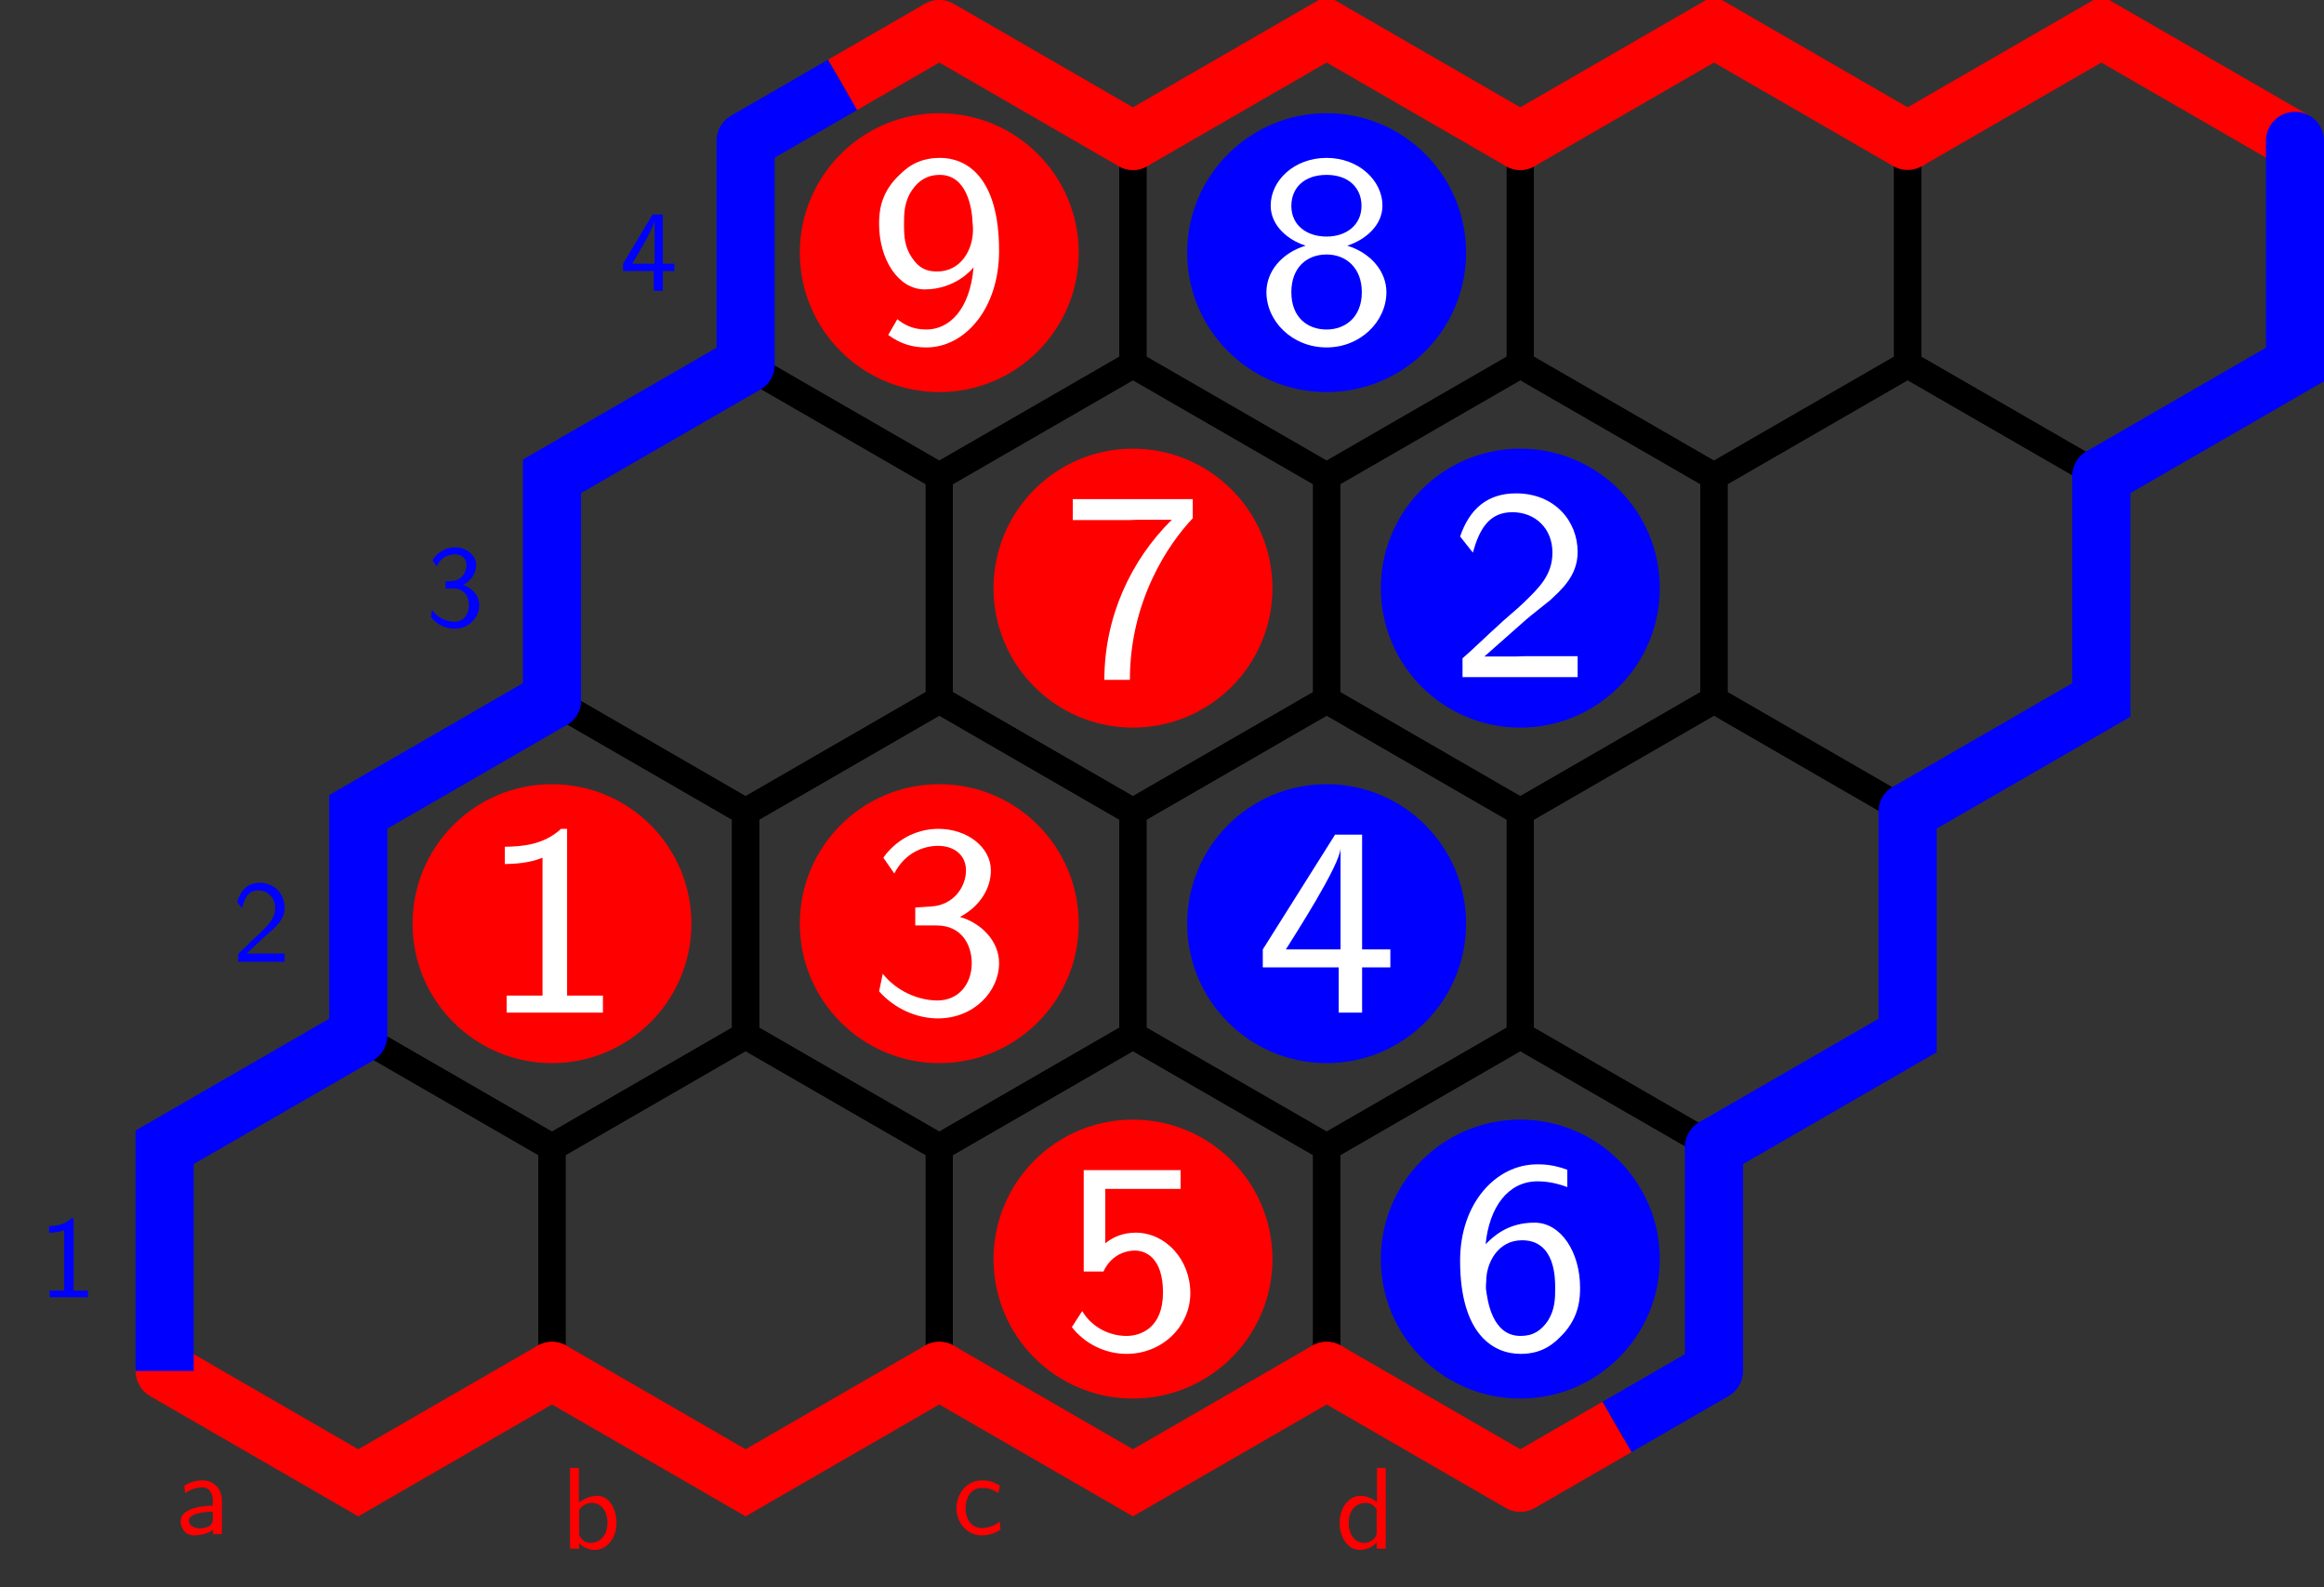 <?xml version="1.0" encoding="UTF-8"?>
<svg xmlns="http://www.w3.org/2000/svg" xmlns:xlink="http://www.w3.org/1999/xlink" width="119.552" height="81.652" viewBox="0 0 119.552 81.652">
<rect x="0" y="0" width="119.552" height="81.652" fill="#333333" stroke="none"/>
<defs>
<g>
<g id="glyph-0-0">
<path d="M 2.391 -1.734 C 2.391 -2.344 1.953 -2.766 1.406 -2.766 C 1.016 -2.766 0.734 -2.656 0.453 -2.5 L 0.5 -2.109 C 0.812 -2.328 1.109 -2.406 1.406 -2.406 C 1.688 -2.406 1.922 -2.172 1.922 -1.719 L 1.922 -1.469 C 1.016 -1.453 0.266 -1.203 0.266 -0.672 C 0.266 -0.422 0.422 0.062 0.953 0.062 C 1.031 0.062 1.594 0.047 1.938 -0.219 L 1.938 0 L 2.391 0 Z M 1.922 -0.797 C 1.922 -0.672 1.922 -0.531 1.719 -0.406 C 1.547 -0.312 1.312 -0.297 1.25 -0.297 C 0.969 -0.297 0.688 -0.438 0.688 -0.688 C 0.688 -1.109 1.656 -1.156 1.922 -1.156 Z M 1.922 -0.797 "/>
</g>
<g id="glyph-0-1">
<path d="M 0.938 -4.156 L 0.484 -4.156 L 0.484 0 L 0.953 0 L 0.953 -0.281 C 1.094 -0.141 1.359 0.062 1.766 0.062 C 2.359 0.062 2.875 -0.531 2.875 -1.328 C 2.875 -2.078 2.469 -2.719 1.906 -2.719 C 1.672 -2.719 1.297 -2.656 0.938 -2.375 Z M 0.953 -2 C 1.047 -2.141 1.266 -2.359 1.594 -2.359 C 1.953 -2.359 2.406 -2.094 2.406 -1.328 C 2.406 -0.562 1.906 -0.297 1.531 -0.297 C 1.297 -0.297 1.109 -0.406 0.953 -0.688 Z M 0.953 -2 "/>
</g>
<g id="glyph-0-2">
<path d="M 2.453 -2.5 C 2.094 -2.703 1.891 -2.766 1.531 -2.766 C 0.703 -2.766 0.219 -2.031 0.219 -1.328 C 0.219 -0.594 0.766 0.062 1.516 0.062 C 1.828 0.062 2.156 -0.016 2.484 -0.234 L 2.453 -0.641 C 2.141 -0.406 1.812 -0.312 1.516 -0.312 C 1.016 -0.312 0.688 -0.75 0.688 -1.328 C 0.688 -1.797 0.906 -2.375 1.531 -2.375 C 1.844 -2.375 2.047 -2.328 2.375 -2.109 Z M 2.453 -2.5 "/>
</g>
<g id="glyph-0-3">
<path d="M 2.594 -4.156 L 2.141 -4.156 L 2.141 -2.391 C 1.828 -2.656 1.5 -2.719 1.281 -2.719 C 0.688 -2.719 0.219 -2.094 0.219 -1.328 C 0.219 -0.547 0.672 0.062 1.25 0.062 C 1.438 0.062 1.797 0.016 2.125 -0.312 L 2.125 0 L 2.594 0 Z M 2.125 -0.828 C 2.125 -0.75 2.125 -0.641 1.938 -0.469 C 1.797 -0.344 1.641 -0.297 1.484 -0.297 C 1.125 -0.297 0.688 -0.578 0.688 -1.328 C 0.688 -2.109 1.203 -2.359 1.547 -2.359 C 1.812 -2.359 2 -2.219 2.125 -2.031 Z M 2.125 -0.828 "/>
</g>
<g id="glyph-0-4">
<path d="M 1.797 -4.062 L 1.672 -4.062 C 1.312 -3.688 0.812 -3.672 0.531 -3.656 L 0.531 -3.312 C 0.734 -3.328 1.016 -3.328 1.312 -3.453 L 1.312 -0.344 L 0.562 -0.344 L 0.562 0 L 2.531 0 L 2.531 -0.344 L 1.797 -0.344 Z M 1.797 -4.062 "/>
</g>
<g id="glyph-0-5">
<path d="M 1.047 -1.125 L 0.297 -0.391 L 0.297 0 L 2.688 0 L 2.688 -0.422 L 1.594 -0.422 C 1.531 -0.422 1.453 -0.422 1.375 -0.422 L 0.734 -0.422 C 0.922 -0.594 1.375 -1.031 1.562 -1.203 C 1.672 -1.312 1.984 -1.562 2.094 -1.672 C 2.359 -1.938 2.688 -2.266 2.688 -2.766 C 2.688 -3.453 2.203 -4.062 1.406 -4.062 C 0.734 -4.062 0.391 -3.594 0.25 -3.078 C 0.328 -2.969 0.359 -2.938 0.359 -2.922 C 0.375 -2.906 0.438 -2.828 0.5 -2.75 C 0.609 -3.203 0.781 -3.672 1.328 -3.672 C 1.891 -3.672 2.203 -3.219 2.203 -2.766 C 2.203 -2.25 1.859 -1.906 1.5 -1.547 Z M 1.047 -1.125 "/>
</g>
<g id="glyph-0-6">
<path d="M 0.547 -3.078 C 0.719 -3.5 1.109 -3.703 1.484 -3.703 C 1.797 -3.703 2.078 -3.531 2.078 -3.141 C 2.078 -2.781 1.844 -2.422 1.469 -2.344 C 1.438 -2.344 1.422 -2.344 1 -2.297 L 1 -1.938 L 1.422 -1.938 C 2.078 -1.938 2.203 -1.375 2.203 -1.078 C 2.203 -0.609 1.922 -0.234 1.469 -0.234 C 1.047 -0.234 0.578 -0.438 0.312 -0.844 L 0.25 -0.484 C 0.688 0.078 1.234 0.125 1.484 0.125 C 2.203 0.125 2.734 -0.453 2.734 -1.078 C 2.734 -1.625 2.312 -2 1.906 -2.125 C 2.359 -2.359 2.578 -2.766 2.578 -3.141 C 2.578 -3.656 2.078 -4.062 1.484 -4.062 C 1.016 -4.062 0.594 -3.812 0.328 -3.406 Z M 0.547 -3.078 "/>
</g>
<g id="glyph-0-7">
<path d="M 2.219 -1.016 L 2.812 -1.016 L 2.812 -1.391 L 2.219 -1.391 L 2.219 -3.922 L 1.688 -3.922 L 0.172 -1.391 L 0.172 -1.016 L 1.75 -1.016 L 1.75 0 L 2.219 0 Z M 0.641 -1.391 C 0.953 -1.906 1.797 -3.328 1.797 -3.656 L 1.797 -1.391 Z M 0.641 -1.391 "/>
</g>
<g id="glyph-1-0">
<path d="M 4.484 -9.453 L 4.172 -9.453 C 3.266 -8.609 2.125 -8.547 1.281 -8.531 L 1.281 -7.641 C 1.828 -7.656 2.531 -7.688 3.219 -7.969 L 3.219 -0.875 L 1.375 -0.875 L 1.375 0 L 6.328 0 L 6.328 -0.875 L 4.484 -0.875 Z M 4.484 -9.453 "/>
</g>
<g id="glyph-1-1">
<path d="M 3.953 -1.078 C 3.781 -1.078 3.609 -1.062 3.453 -1.062 L 1.859 -1.062 L 4.016 -2.969 C 4.266 -3.188 4.953 -3.719 5.219 -3.938 C 5.828 -4.5 6.656 -5.219 6.656 -6.438 C 6.656 -8.016 5.484 -9.453 3.484 -9.453 C 2.016 -9.453 1.094 -8.656 0.609 -7.234 L 1.266 -6.406 C 1.594 -7.578 2.078 -8.484 3.297 -8.484 C 4.469 -8.484 5.359 -7.656 5.359 -6.406 C 5.359 -5.25 4.672 -4.594 3.844 -3.797 C 3.562 -3.516 2.797 -2.891 2.516 -2.609 C 2.109 -2.25 1.141 -1.312 0.734 -0.969 L 0.734 0 L 6.656 0 L 6.656 -1.078 Z M 3.953 -1.078 "/>
</g>
<g id="glyph-1-2">
<path d="M 1.391 -7.156 C 1.969 -8.281 2.969 -8.578 3.641 -8.578 C 4.469 -8.578 5.078 -8.109 5.078 -7.312 C 5.078 -6.578 4.578 -5.672 3.516 -5.484 C 3.453 -5.469 3.391 -5.469 2.469 -5.406 L 2.469 -4.484 L 3.562 -4.484 C 4.891 -4.484 5.375 -3.438 5.375 -2.547 C 5.375 -1.469 4.703 -0.625 3.609 -0.625 C 2.625 -0.625 1.5 -1.109 0.797 -2 L 0.609 -1.094 C 1.422 -0.188 2.547 0.297 3.641 0.297 C 5.469 0.297 6.781 -1.078 6.781 -2.547 C 6.781 -3.688 5.859 -4.609 4.766 -4.922 C 5.812 -5.469 6.359 -6.406 6.359 -7.312 C 6.359 -8.5 5.156 -9.453 3.656 -9.453 C 2.422 -9.453 1.406 -8.797 0.828 -7.969 Z M 1.391 -7.156 "/>
</g>
<g id="glyph-1-3">
<path d="M 5.531 -2.328 L 6.984 -2.328 L 6.984 -3.25 L 5.531 -3.25 L 5.531 -9.156 L 4.141 -9.156 L 0.422 -3.25 L 0.422 -2.328 L 4.328 -2.328 L 4.328 0 L 5.531 0 Z M 1.609 -3.25 C 2.016 -3.906 4.422 -7.625 4.422 -8.469 L 4.422 -3.25 Z M 1.609 -3.25 "/>
</g>
<g id="glyph-1-4">
<path d="M 2.281 -8.188 L 6.156 -8.188 L 6.156 -9.156 L 1.172 -9.156 L 1.172 -3.938 L 2.188 -3.938 C 2.531 -4.688 3.188 -5.016 3.812 -5.016 C 4.375 -5.016 5.25 -4.625 5.25 -2.859 C 5.25 -1.031 4.094 -0.625 3.375 -0.625 C 2.453 -0.625 1.562 -1.109 1.094 -1.906 L 0.562 -1.078 C 1.234 -0.219 2.281 0.297 3.375 0.297 C 5.219 0.297 6.656 -1.125 6.656 -2.828 C 6.656 -4.562 5.375 -5.938 3.844 -5.938 C 3.234 -5.938 2.703 -5.734 2.281 -5.391 Z M 2.281 -8.188 "/>
</g>
<g id="glyph-1-5">
<path d="M 6.125 -9.172 C 5.375 -9.453 4.844 -9.453 4.578 -9.453 C 2.453 -9.453 0.609 -7.453 0.609 -4.5 C 0.609 -0.719 2.312 0.297 3.719 0.297 C 4.859 0.297 5.438 -0.234 5.875 -0.688 C 6.766 -1.625 6.781 -2.625 6.781 -3.109 C 6.781 -4.938 5.797 -6.453 4.438 -6.453 C 3.062 -6.453 2.328 -5.75 1.922 -5.344 C 2.109 -7.25 3.078 -8.578 4.594 -8.578 C 4.875 -8.578 5.422 -8.547 6.125 -8.281 Z M 1.938 -3.062 C 1.938 -3.156 1.938 -3.359 1.953 -3.438 C 1.953 -4.375 2.547 -5.547 3.797 -5.547 C 5.5 -5.547 5.5 -3.594 5.5 -3.109 C 5.5 -2.578 5.5 -2 5.125 -1.406 C 4.781 -0.906 4.375 -0.625 3.719 -0.625 C 2.25 -0.625 2.016 -2.453 1.938 -3.062 Z M 1.938 -3.062 "/>
</g>
<g id="glyph-1-6">
<path d="M 3.453 -8.078 C 3.609 -8.078 3.781 -8.094 3.953 -8.094 L 5.703 -8.094 C 3.594 -6.016 2.234 -3.094 2.234 0.141 L 3.547 0.141 C 3.547 -3.938 5.531 -6.859 6.781 -8.172 L 6.781 -9.156 L 0.609 -9.156 L 0.609 -8.078 Z M 3.453 -8.078 "/>
</g>
<g id="glyph-1-7">
<path d="M 4.766 -4.938 C 5.688 -5.234 6.578 -5.969 6.578 -7 C 6.578 -8.281 5.359 -9.453 3.703 -9.453 C 2.031 -9.453 0.828 -8.281 0.828 -7 C 0.828 -5.953 1.734 -5.219 2.625 -4.938 C 1.391 -4.562 0.609 -3.609 0.609 -2.547 C 0.609 -1.047 1.938 0.297 3.703 0.297 C 5.453 0.297 6.781 -1.047 6.781 -2.547 C 6.781 -3.609 5.984 -4.562 4.766 -4.938 Z M 3.703 -5.406 C 2.703 -5.406 1.891 -5.969 1.891 -6.984 C 1.891 -7.891 2.531 -8.578 3.703 -8.578 C 4.859 -8.578 5.5 -7.891 5.5 -6.984 C 5.5 -6 4.719 -5.406 3.703 -5.406 Z M 3.703 -0.625 C 2.734 -0.625 1.891 -1.234 1.891 -2.547 C 1.891 -3.812 2.688 -4.484 3.703 -4.484 C 4.703 -4.484 5.516 -3.797 5.516 -2.547 C 5.516 -1.234 4.641 -0.625 3.703 -0.625 Z M 3.703 -0.625 "/>
</g>
<g id="glyph-1-8">
<path d="M 1.078 -0.344 C 1.766 0.156 2.391 0.297 3.047 0.297 C 5 0.297 6.781 -1.672 6.781 -4.672 C 6.781 -8.484 5.094 -9.453 3.75 -9.453 C 2.516 -9.453 1.938 -8.859 1.531 -8.453 C 0.641 -7.547 0.609 -6.578 0.609 -6.047 C 0.609 -4.234 1.594 -2.688 2.953 -2.688 C 4.531 -2.688 5.406 -3.734 5.469 -3.828 C 5.281 -1.609 4.188 -0.625 3.047 -0.625 C 2.312 -0.625 1.875 -0.891 1.547 -1.156 Z M 5.422 -6.062 C 5.438 -5.969 5.438 -5.828 5.438 -5.75 C 5.438 -4.719 4.812 -3.609 3.594 -3.609 C 3.062 -3.609 2.656 -3.766 2.281 -4.344 C 1.922 -4.891 1.891 -5.406 1.891 -6.047 C 1.891 -6.578 1.891 -7.219 2.328 -7.828 C 2.625 -8.25 3.047 -8.578 3.734 -8.578 C 5.094 -8.578 5.391 -6.953 5.422 -6.062 Z M 5.422 -6.062 "/>
</g>
</g>
<clipPath id="clip-0">
<path clip-rule="nonzero" d="M 0 33 L 49 33 L 49 81.652 L 0 81.652 Z M 0 33 "/>
</clipPath>
<clipPath id="clip-1">
<path clip-rule="nonzero" d="M 8 33 L 69 33 L 69 81.652 L 8 81.652 Z M 8 33 "/>
</clipPath>
<clipPath id="clip-2">
<path clip-rule="nonzero" d="M 28 33 L 88 33 L 88 81.652 L 28 81.652 Z M 28 33 "/>
</clipPath>
<clipPath id="clip-3">
<path clip-rule="nonzero" d="M 48 33 L 108 33 L 108 81.652 L 48 81.652 Z M 48 33 "/>
</clipPath>
<clipPath id="clip-4">
<path clip-rule="nonzero" d="M 68 0 L 119.551 0 L 119.551 62 L 68 62 Z M 68 0 "/>
</clipPath>
<clipPath id="clip-5">
<path clip-rule="nonzero" d="M 78 0 L 119.551 0 L 119.551 45 L 78 45 Z M 78 0 "/>
</clipPath>
<clipPath id="clip-6">
<path clip-rule="nonzero" d="M 0 28 L 91 28 L 91 81.652 L 0 81.652 Z M 0 28 "/>
</clipPath>
<clipPath id="clip-7">
<path clip-rule="nonzero" d="M 16 0 L 119.551 0 L 119.551 50 L 16 50 Z M 16 0 "/>
</clipPath>
<clipPath id="clip-8">
<path clip-rule="nonzero" d="M 6 28 L 111 28 L 111 81.652 L 6 81.652 Z M 6 28 "/>
</clipPath>
<clipPath id="clip-9">
<path clip-rule="nonzero" d="M 35 0 L 119.551 0 L 119.551 50 L 35 50 Z M 35 0 "/>
</clipPath>
<clipPath id="clip-10">
<path clip-rule="nonzero" d="M 55 0 L 119.551 0 L 119.551 50 L 55 50 Z M 55 0 "/>
</clipPath>
<clipPath id="clip-11">
<path clip-rule="nonzero" d="M 0 28 L 71 28 L 71 81.652 L 0 81.652 Z M 0 28 "/>
</clipPath>
<clipPath id="clip-12">
<path clip-rule="nonzero" d="M 25 28 L 119.551 28 L 119.551 81.652 L 25 81.652 Z M 25 28 "/>
</clipPath>
<clipPath id="clip-13">
<path clip-rule="nonzero" d="M 35 31 L 119.551 31 L 119.551 81.652 L 35 81.652 Z M 35 31 "/>
</clipPath>
<clipPath id="clip-14">
<path clip-rule="nonzero" d="M 0 0 L 71 0 L 71 81.652 L 0 81.652 Z M 0 0 "/>
</clipPath>
<clipPath id="clip-15">
<path clip-rule="nonzero" d="M 45 0 L 119.551 0 L 119.551 81.652 L 45 81.652 Z M 45 0 "/>
</clipPath>
<clipPath id="clip-16">
<path clip-rule="nonzero" d="M 55 0 L 119.551 0 L 119.551 81.652 L 55 81.652 Z M 55 0 "/>
</clipPath>
<clipPath id="clip-17">
<path clip-rule="nonzero" d="M 40 28 L 119.551 28 L 119.551 81.652 L 40 81.652 Z M 40 28 "/>
</clipPath>
<clipPath id="clip-18">
<path clip-rule="nonzero" d="M 0 10 L 61 10 L 61 81.652 L 0 81.652 Z M 0 10 "/>
</clipPath>
<clipPath id="clip-19">
<path clip-rule="nonzero" d="M 65 0 L 119.551 0 L 119.551 67 L 65 67 Z M 65 0 "/>
</clipPath>
</defs>
<g clip-path="url(#clip-0)">
<path fill="none" stroke-width="1.395" stroke-linecap="butt" stroke-linejoin="miter" stroke="rgb(0%, 0%, 0%)" stroke-opacity="1" stroke-miterlimit="10" d="M 19.926 23.009 L 19.926 11.505 L 29.887 5.751 L 39.852 11.505 L 39.852 23.009 L 29.887 28.759 Z M 19.926 23.009 " transform="matrix(1, 0, 0, -1, -11.457, 82.021)"/>
</g>
<path fill="none" stroke-width="1.395" stroke-linecap="butt" stroke-linejoin="miter" stroke="rgb(0%, 0%, 0%)" stroke-opacity="1" stroke-miterlimit="10" d="M 29.887 40.263 L 29.887 28.759 L 39.852 23.009 L 49.812 28.759 L 49.812 40.263 L 39.852 46.017 Z M 29.887 40.263 " transform="matrix(1, 0, 0, -1, -11.457, 82.021)"/>
<path fill="none" stroke-width="1.395" stroke-linecap="butt" stroke-linejoin="miter" stroke="rgb(0%, 0%, 0%)" stroke-opacity="1" stroke-miterlimit="10" d="M 39.852 57.521 L 39.852 46.017 L 49.812 40.263 L 59.777 46.017 L 59.777 57.521 L 49.812 63.271 Z M 39.852 57.521 " transform="matrix(1, 0, 0, -1, -11.457, 82.021)"/>
<path fill="none" stroke-width="1.395" stroke-linecap="butt" stroke-linejoin="miter" stroke="rgb(0%, 0%, 0%)" stroke-opacity="1" stroke-miterlimit="10" d="M 49.812 74.775 L 49.812 63.271 L 59.777 57.521 L 69.738 63.271 L 69.738 74.775 L 59.777 80.529 Z M 49.812 74.775 " transform="matrix(1, 0, 0, -1, -11.457, 82.021)"/>
<g clip-path="url(#clip-1)">
<path fill="none" stroke-width="1.395" stroke-linecap="butt" stroke-linejoin="miter" stroke="rgb(0%, 0%, 0%)" stroke-opacity="1" stroke-miterlimit="10" d="M 39.852 23.009 L 39.852 11.505 L 49.812 5.751 L 59.777 11.505 L 59.777 23.009 L 49.812 28.759 Z M 39.852 23.009 " transform="matrix(1, 0, 0, -1, -11.457, 82.021)"/>
</g>
<path fill="none" stroke-width="1.395" stroke-linecap="butt" stroke-linejoin="miter" stroke="rgb(0%, 0%, 0%)" stroke-opacity="1" stroke-miterlimit="10" d="M 49.812 40.263 L 49.812 28.759 L 59.777 23.009 L 69.738 28.759 L 69.738 40.263 L 59.777 46.017 Z M 49.812 40.263 " transform="matrix(1, 0, 0, -1, -11.457, 82.021)"/>
<path fill="none" stroke-width="1.395" stroke-linecap="butt" stroke-linejoin="miter" stroke="rgb(0%, 0%, 0%)" stroke-opacity="1" stroke-miterlimit="10" d="M 59.777 57.521 L 59.777 46.017 L 69.738 40.263 L 79.703 46.017 L 79.703 57.521 L 69.738 63.271 Z M 59.777 57.521 " transform="matrix(1, 0, 0, -1, -11.457, 82.021)"/>
<path fill="none" stroke-width="1.395" stroke-linecap="butt" stroke-linejoin="miter" stroke="rgb(0%, 0%, 0%)" stroke-opacity="1" stroke-miterlimit="10" d="M 69.738 74.775 L 69.738 63.271 L 79.703 57.521 L 89.664 63.271 L 89.664 74.775 L 79.703 80.529 Z M 69.738 74.775 " transform="matrix(1, 0, 0, -1, -11.457, 82.021)"/>
<g clip-path="url(#clip-2)">
<path fill="none" stroke-width="1.395" stroke-linecap="butt" stroke-linejoin="miter" stroke="rgb(0%, 0%, 0%)" stroke-opacity="1" stroke-miterlimit="10" d="M 59.777 23.009 L 59.777 11.505 L 69.738 5.751 L 79.703 11.505 L 79.703 23.009 L 69.738 28.759 Z M 59.777 23.009 " transform="matrix(1, 0, 0, -1, -11.457, 82.021)"/>
</g>
<path fill="none" stroke-width="1.395" stroke-linecap="butt" stroke-linejoin="miter" stroke="rgb(0%, 0%, 0%)" stroke-opacity="1" stroke-miterlimit="10" d="M 69.738 40.263 L 69.738 28.759 L 79.703 23.009 L 89.664 28.759 L 89.664 40.263 L 79.703 46.017 Z M 69.738 40.263 " transform="matrix(1, 0, 0, -1, -11.457, 82.021)"/>
<path fill="none" stroke-width="1.395" stroke-linecap="butt" stroke-linejoin="miter" stroke="rgb(0%, 0%, 0%)" stroke-opacity="1" stroke-miterlimit="10" d="M 79.703 57.521 L 79.703 46.017 L 89.664 40.263 L 99.629 46.017 L 99.629 57.521 L 89.664 63.271 Z M 79.703 57.521 " transform="matrix(1, 0, 0, -1, -11.457, 82.021)"/>
<path fill="none" stroke-width="1.395" stroke-linecap="butt" stroke-linejoin="miter" stroke="rgb(0%, 0%, 0%)" stroke-opacity="1" stroke-miterlimit="10" d="M 89.664 74.775 L 89.664 63.271 L 99.629 57.521 L 109.59 63.271 L 109.59 74.775 L 99.629 80.529 Z M 89.664 74.775 " transform="matrix(1, 0, 0, -1, -11.457, 82.021)"/>
<g clip-path="url(#clip-3)">
<path fill="none" stroke-width="1.395" stroke-linecap="butt" stroke-linejoin="miter" stroke="rgb(0%, 0%, 0%)" stroke-opacity="1" stroke-miterlimit="10" d="M 79.703 23.009 L 79.703 11.505 L 89.664 5.751 L 99.629 11.505 L 99.629 23.009 L 89.664 28.759 Z M 79.703 23.009 " transform="matrix(1, 0, 0, -1, -11.457, 82.021)"/>
</g>
<path fill="none" stroke-width="1.395" stroke-linecap="butt" stroke-linejoin="miter" stroke="rgb(0%, 0%, 0%)" stroke-opacity="1" stroke-miterlimit="10" d="M 89.664 40.263 L 89.664 28.759 L 99.629 23.009 L 109.59 28.759 L 109.59 40.263 L 99.629 46.017 Z M 89.664 40.263 " transform="matrix(1, 0, 0, -1, -11.457, 82.021)"/>
<g clip-path="url(#clip-4)">
<path fill="none" stroke-width="1.395" stroke-linecap="butt" stroke-linejoin="miter" stroke="rgb(0%, 0%, 0%)" stroke-opacity="1" stroke-miterlimit="10" d="M 99.629 57.521 L 99.629 46.017 L 109.59 40.263 L 119.555 46.017 L 119.555 57.521 L 109.59 63.271 Z M 99.629 57.521 " transform="matrix(1, 0, 0, -1, -11.457, 82.021)"/>
</g>
<g clip-path="url(#clip-5)">
<path fill="none" stroke-width="1.395" stroke-linecap="butt" stroke-linejoin="miter" stroke="rgb(0%, 0%, 0%)" stroke-opacity="1" stroke-miterlimit="10" d="M 109.59 74.775 L 109.59 63.271 L 119.555 57.521 L 129.516 63.271 L 129.516 74.775 L 119.555 80.529 Z M 109.59 74.775 " transform="matrix(1, 0, 0, -1, -11.457, 82.021)"/>
</g>
<g clip-path="url(#clip-6)">
<path fill="none" stroke-width="2.989" stroke-linecap="round" stroke-linejoin="miter" stroke="rgb(100%, 0%, 0%)" stroke-opacity="1" stroke-miterlimit="10" d="M 39.852 11.505 L 49.812 5.751 L 59.777 11.505 " transform="matrix(1, 0, 0, -1, -11.457, 82.021)"/>
</g>
<g clip-path="url(#clip-7)">
<path fill="none" stroke-width="2.989" stroke-linecap="round" stroke-linejoin="miter" stroke="rgb(100%, 0%, 0%)" stroke-opacity="1" stroke-miterlimit="10" d="M 69.738 74.775 L 79.703 80.529 L 89.664 74.775 " transform="matrix(1, 0, 0, -1, -11.457, 82.021)"/>
</g>
<g clip-path="url(#clip-8)">
<path fill="none" stroke-width="2.989" stroke-linecap="round" stroke-linejoin="miter" stroke="rgb(100%, 0%, 0%)" stroke-opacity="1" stroke-miterlimit="10" d="M 59.777 11.505 L 69.738 5.751 L 79.703 11.505 " transform="matrix(1, 0, 0, -1, -11.457, 82.021)"/>
</g>
<g clip-path="url(#clip-9)">
<path fill="none" stroke-width="2.989" stroke-linecap="round" stroke-linejoin="miter" stroke="rgb(100%, 0%, 0%)" stroke-opacity="1" stroke-miterlimit="10" d="M 89.664 74.775 L 99.629 80.529 L 109.59 74.775 " transform="matrix(1, 0, 0, -1, -11.457, 82.021)"/>
</g>
<path fill="none" stroke-width="2.989" stroke-linecap="butt" stroke-linejoin="miter" stroke="rgb(100%, 0%, 0%)" stroke-opacity="1" stroke-miterlimit="10" d="M 54.797 77.654 L 59.777 80.529 " transform="matrix(1, 0, 0, -1, -11.457, 82.021)"/>
<path fill="none" stroke-width="2.989" stroke-linecap="round" stroke-linejoin="miter" stroke="rgb(100%, 0%, 0%)" stroke-opacity="1" stroke-miterlimit="10" d="M 59.777 80.529 L 69.738 74.775 " transform="matrix(1, 0, 0, -1, -11.457, 82.021)"/>
<g clip-path="url(#clip-10)">
<path fill="none" stroke-width="2.989" stroke-linecap="butt" stroke-linejoin="miter" stroke="rgb(100%, 0%, 0%)" stroke-opacity="1" stroke-miterlimit="10" d="M 109.59 74.775 L 119.555 80.529 L 129.516 74.775 " transform="matrix(1, 0, 0, -1, -11.457, 82.021)"/>
</g>
<g clip-path="url(#clip-11)">
<path fill="none" stroke-width="2.989" stroke-linecap="round" stroke-linejoin="miter" stroke="rgb(100%, 0%, 0%)" stroke-opacity="1" stroke-miterlimit="10" d="M 19.926 11.505 L 29.887 5.751 L 39.852 11.505 " transform="matrix(1, 0, 0, -1, -11.457, 82.021)"/>
</g>
<g clip-path="url(#clip-12)">
<path fill="none" stroke-width="2.989" stroke-linecap="round" stroke-linejoin="miter" stroke="rgb(100%, 0%, 0%)" stroke-opacity="1" stroke-miterlimit="10" d="M 79.703 11.505 L 89.664 5.751 " transform="matrix(1, 0, 0, -1, -11.457, 82.021)"/>
</g>
<g clip-path="url(#clip-13)">
<path fill="none" stroke-width="2.989" stroke-linecap="butt" stroke-linejoin="miter" stroke="rgb(100%, 0%, 0%)" stroke-opacity="1" stroke-miterlimit="10" d="M 94.644 8.626 L 89.664 5.751 " transform="matrix(1, 0, 0, -1, -11.457, 82.021)"/>
</g>
<g clip-path="url(#clip-14)">
<path fill="none" stroke-width="2.989" stroke-linecap="round" stroke-linejoin="miter" stroke="rgb(0%, 0%, 100%)" stroke-opacity="1" stroke-miterlimit="10" d="M 29.887 28.759 L 29.887 40.263 L 39.852 46.017 " transform="matrix(1, 0, 0, -1, -11.457, 82.021)"/>
</g>
<g clip-path="url(#clip-15)">
<path fill="none" stroke-width="2.989" stroke-linecap="round" stroke-linejoin="miter" stroke="rgb(0%, 0%, 100%)" stroke-opacity="1" stroke-miterlimit="10" d="M 99.629 23.009 L 109.59 28.759 L 109.59 40.263 " transform="matrix(1, 0, 0, -1, -11.457, 82.021)"/>
</g>
<path fill="none" stroke-width="2.989" stroke-linecap="round" stroke-linejoin="miter" stroke="rgb(0%, 0%, 100%)" stroke-opacity="1" stroke-miterlimit="10" d="M 39.852 46.017 L 39.852 57.521 L 49.812 63.271 " transform="matrix(1, 0, 0, -1, -11.457, 82.021)"/>
<g clip-path="url(#clip-16)">
<path fill="none" stroke-width="2.989" stroke-linecap="round" stroke-linejoin="miter" stroke="rgb(0%, 0%, 100%)" stroke-opacity="1" stroke-miterlimit="10" d="M 109.59 40.263 L 119.555 46.017 L 119.555 57.521 " transform="matrix(1, 0, 0, -1, -11.457, 82.021)"/>
</g>
<g clip-path="url(#clip-17)">
<path fill="none" stroke-width="2.989" stroke-linecap="butt" stroke-linejoin="miter" stroke="rgb(0%, 0%, 100%)" stroke-opacity="1" stroke-miterlimit="10" d="M 94.644 8.626 L 99.629 11.505 " transform="matrix(1, 0, 0, -1, -11.457, 82.021)"/>
</g>
<g clip-path="url(#clip-18)">
<path fill="none" stroke-width="2.989" stroke-linecap="butt" stroke-linejoin="miter" stroke="rgb(0%, 0%, 100%)" stroke-opacity="1" stroke-miterlimit="10" d="M 19.926 11.505 L 19.926 23.009 L 29.887 28.759 " transform="matrix(1, 0, 0, -1, -11.457, 82.021)"/>
</g>
<g clip-path="url(#clip-19)">
<path fill="none" stroke-width="2.989" stroke-linecap="round" stroke-linejoin="miter" stroke="rgb(0%, 0%, 100%)" stroke-opacity="1" stroke-miterlimit="10" d="M 119.555 57.521 L 129.516 63.271 L 129.516 74.775 " transform="matrix(1, 0, 0, -1, -11.457, 82.021)"/>
</g>
<path fill="none" stroke-width="2.989" stroke-linecap="round" stroke-linejoin="miter" stroke="rgb(0%, 0%, 100%)" stroke-opacity="1" stroke-miterlimit="10" d="M 99.629 11.505 L 99.629 23.009 " transform="matrix(1, 0, 0, -1, -11.457, 82.021)"/>
<path fill="none" stroke-width="2.989" stroke-linecap="round" stroke-linejoin="miter" stroke="rgb(0%, 0%, 100%)" stroke-opacity="1" stroke-miterlimit="10" d="M 49.812 63.271 L 49.812 74.775 " transform="matrix(1, 0, 0, -1, -11.457, 82.021)"/>
<path fill="none" stroke-width="2.989" stroke-linecap="butt" stroke-linejoin="miter" stroke="rgb(0%, 0%, 100%)" stroke-opacity="1" stroke-miterlimit="10" d="M 54.797 77.654 L 49.812 74.775 " transform="matrix(1, 0, 0, -1, -11.457, 82.021)"/>
<g fill="rgb(100%, 0%, 0%)" fill-opacity="1">
<use xlink:href="#glyph-0-0" x="9.025" y="78.912"/>
</g>
<g fill="rgb(100%, 0%, 0%)" fill-opacity="1">
<use xlink:href="#glyph-0-1" x="28.842" y="79.66"/>
</g>
<g fill="rgb(100%, 0%, 0%)" fill-opacity="1">
<use xlink:href="#glyph-0-2" x="48.983" y="78.912"/>
</g>
<g fill="rgb(100%, 0%, 0%)" fill-opacity="1">
<use xlink:href="#glyph-0-3" x="68.693" y="79.66"/>
</g>
<g fill="rgb(0%, 0%, 100%)" fill-opacity="1">
<use xlink:href="#glyph-0-4" x="1.992" y="66.725"/>
</g>
<g fill="rgb(0%, 0%, 100%)" fill-opacity="1">
<use xlink:href="#glyph-0-5" x="11.955" y="49.469"/>
</g>
<g fill="rgb(0%, 0%, 100%)" fill-opacity="1">
<use xlink:href="#glyph-0-6" x="21.918" y="32.213"/>
</g>
<g fill="rgb(0%, 0%, 100%)" fill-opacity="1">
<use xlink:href="#glyph-0-7" x="31.88" y="14.957"/>
</g>
<path fill-rule="nonzero" fill="rgb(100%, 0%, 0%)" fill-opacity="1" stroke-width="0.399" stroke-linecap="butt" stroke-linejoin="miter" stroke="rgb(100%, 0%, 0%)" stroke-opacity="1" stroke-miterlimit="10" d="M 46.824 34.513 C 46.824 38.365 43.703 41.486 39.852 41.486 C 36 41.486 32.879 38.365 32.879 34.513 C 32.879 30.662 36 27.537 39.852 27.537 C 43.703 27.537 46.824 30.662 46.824 34.513 Z M 46.824 34.513 " transform="matrix(1, 0, 0, -1, -11.457, 82.021)"/>
<g fill="rgb(100%, 100%, 100%)" fill-opacity="1">
<use xlink:href="#glyph-1-0" x="24.689" y="52.086"/>
</g>
<path fill-rule="nonzero" fill="rgb(0%, 0%, 100%)" fill-opacity="1" stroke-width="0.399" stroke-linecap="butt" stroke-linejoin="miter" stroke="rgb(0%, 0%, 100%)" stroke-opacity="1" stroke-miterlimit="10" d="M 96.641 51.767 C 96.641 55.619 93.516 58.744 89.664 58.744 C 85.812 58.744 82.691 55.619 82.691 51.767 C 82.691 47.916 85.812 44.794 89.664 44.794 C 93.516 44.794 96.641 47.916 96.641 51.767 Z M 96.641 51.767 " transform="matrix(1, 0, 0, -1, -11.457, 82.021)"/>
<g fill="rgb(100%, 100%, 100%)" fill-opacity="1">
<use xlink:href="#glyph-1-1" x="74.502" y="34.83"/>
</g>
<path fill-rule="nonzero" fill="rgb(100%, 0%, 0%)" fill-opacity="1" stroke-width="0.399" stroke-linecap="butt" stroke-linejoin="miter" stroke="rgb(100%, 0%, 0%)" stroke-opacity="1" stroke-miterlimit="10" d="M 66.75 34.513 C 66.75 38.365 63.629 41.486 59.777 41.486 C 55.926 41.486 52.801 38.365 52.801 34.513 C 52.801 30.662 55.926 27.537 59.777 27.537 C 63.629 27.537 66.75 30.662 66.75 34.513 Z M 66.75 34.513 " transform="matrix(1, 0, 0, -1, -11.457, 82.021)"/>
<g fill="rgb(100%, 100%, 100%)" fill-opacity="1">
<use xlink:href="#glyph-1-2" x="44.614" y="52.086"/>
</g>
<path fill-rule="nonzero" fill="rgb(0%, 0%, 100%)" fill-opacity="1" stroke-width="0.399" stroke-linecap="butt" stroke-linejoin="miter" stroke="rgb(0%, 0%, 100%)" stroke-opacity="1" stroke-miterlimit="10" d="M 86.676 34.513 C 86.676 38.365 83.555 41.486 79.703 41.486 C 75.852 41.486 72.727 38.365 72.727 34.513 C 72.727 30.662 75.852 27.537 79.703 27.537 C 83.555 27.537 86.676 30.662 86.676 34.513 Z M 86.676 34.513 " transform="matrix(1, 0, 0, -1, -11.457, 82.021)"/>
<g fill="rgb(100%, 100%, 100%)" fill-opacity="1">
<use xlink:href="#glyph-1-3" x="64.539" y="52.086"/>
</g>
<path fill-rule="nonzero" fill="rgb(100%, 0%, 0%)" fill-opacity="1" stroke-width="0.399" stroke-linecap="butt" stroke-linejoin="miter" stroke="rgb(100%, 0%, 0%)" stroke-opacity="1" stroke-miterlimit="10" d="M 76.715 17.255 C 76.715 21.107 73.59 24.232 69.738 24.232 C 65.887 24.232 62.766 21.107 62.766 17.255 C 62.766 13.404 65.887 10.283 69.738 10.283 C 73.59 10.283 76.715 13.404 76.715 17.255 Z M 76.715 17.255 " transform="matrix(1, 0, 0, -1, -11.457, 82.021)"/>
<g fill="rgb(100%, 100%, 100%)" fill-opacity="1">
<use xlink:href="#glyph-1-4" x="54.577" y="69.342"/>
</g>
<path fill-rule="nonzero" fill="rgb(0%, 0%, 100%)" fill-opacity="1" stroke-width="0.399" stroke-linecap="butt" stroke-linejoin="miter" stroke="rgb(0%, 0%, 100%)" stroke-opacity="1" stroke-miterlimit="10" d="M 96.641 17.255 C 96.641 21.107 93.516 24.232 89.664 24.232 C 85.812 24.232 82.691 21.107 82.691 17.255 C 82.691 13.404 85.812 10.283 89.664 10.283 C 93.516 10.283 96.641 13.404 96.641 17.255 Z M 96.641 17.255 " transform="matrix(1, 0, 0, -1, -11.457, 82.021)"/>
<g fill="rgb(100%, 100%, 100%)" fill-opacity="1">
<use xlink:href="#glyph-1-5" x="74.502" y="69.342"/>
</g>
<path fill-rule="nonzero" fill="rgb(100%, 0%, 0%)" fill-opacity="1" stroke-width="0.399" stroke-linecap="butt" stroke-linejoin="miter" stroke="rgb(100%, 0%, 0%)" stroke-opacity="1" stroke-miterlimit="10" d="M 76.715 51.767 C 76.715 55.619 73.59 58.744 69.738 58.744 C 65.887 58.744 62.766 55.619 62.766 51.767 C 62.766 47.916 65.887 44.794 69.738 44.794 C 73.59 44.794 76.715 47.916 76.715 51.767 Z M 76.715 51.767 " transform="matrix(1, 0, 0, -1, -11.457, 82.021)"/>
<g fill="rgb(100%, 100%, 100%)" fill-opacity="1">
<use xlink:href="#glyph-1-6" x="54.577" y="34.83"/>
</g>
<path fill-rule="nonzero" fill="rgb(0%, 0%, 100%)" fill-opacity="1" stroke-width="0.399" stroke-linecap="butt" stroke-linejoin="miter" stroke="rgb(0%, 0%, 100%)" stroke-opacity="1" stroke-miterlimit="10" d="M 86.676 69.025 C 86.676 72.876 83.555 75.998 79.703 75.998 C 75.852 75.998 72.727 72.876 72.727 69.025 C 72.727 65.173 75.852 62.052 79.703 62.052 C 83.555 62.052 86.676 65.173 86.676 69.025 Z M 86.676 69.025 " transform="matrix(1, 0, 0, -1, -11.457, 82.021)"/>
<g fill="rgb(100%, 100%, 100%)" fill-opacity="1">
<use xlink:href="#glyph-1-7" x="64.539" y="17.574"/>
</g>
<path fill-rule="nonzero" fill="rgb(100%, 0%, 0%)" fill-opacity="1" stroke-width="0.399" stroke-linecap="butt" stroke-linejoin="miter" stroke="rgb(100%, 0%, 0%)" stroke-opacity="1" stroke-miterlimit="10" d="M 66.75 69.025 C 66.75 72.876 63.629 75.998 59.777 75.998 C 55.926 75.998 52.801 72.876 52.801 69.025 C 52.801 65.173 55.926 62.052 59.777 62.052 C 63.629 62.052 66.75 65.173 66.75 69.025 Z M 66.75 69.025 " transform="matrix(1, 0, 0, -1, -11.457, 82.021)"/>
<g fill="rgb(100%, 100%, 100%)" fill-opacity="1">
<use xlink:href="#glyph-1-8" x="44.614" y="17.574"/>
</g>
</svg>
